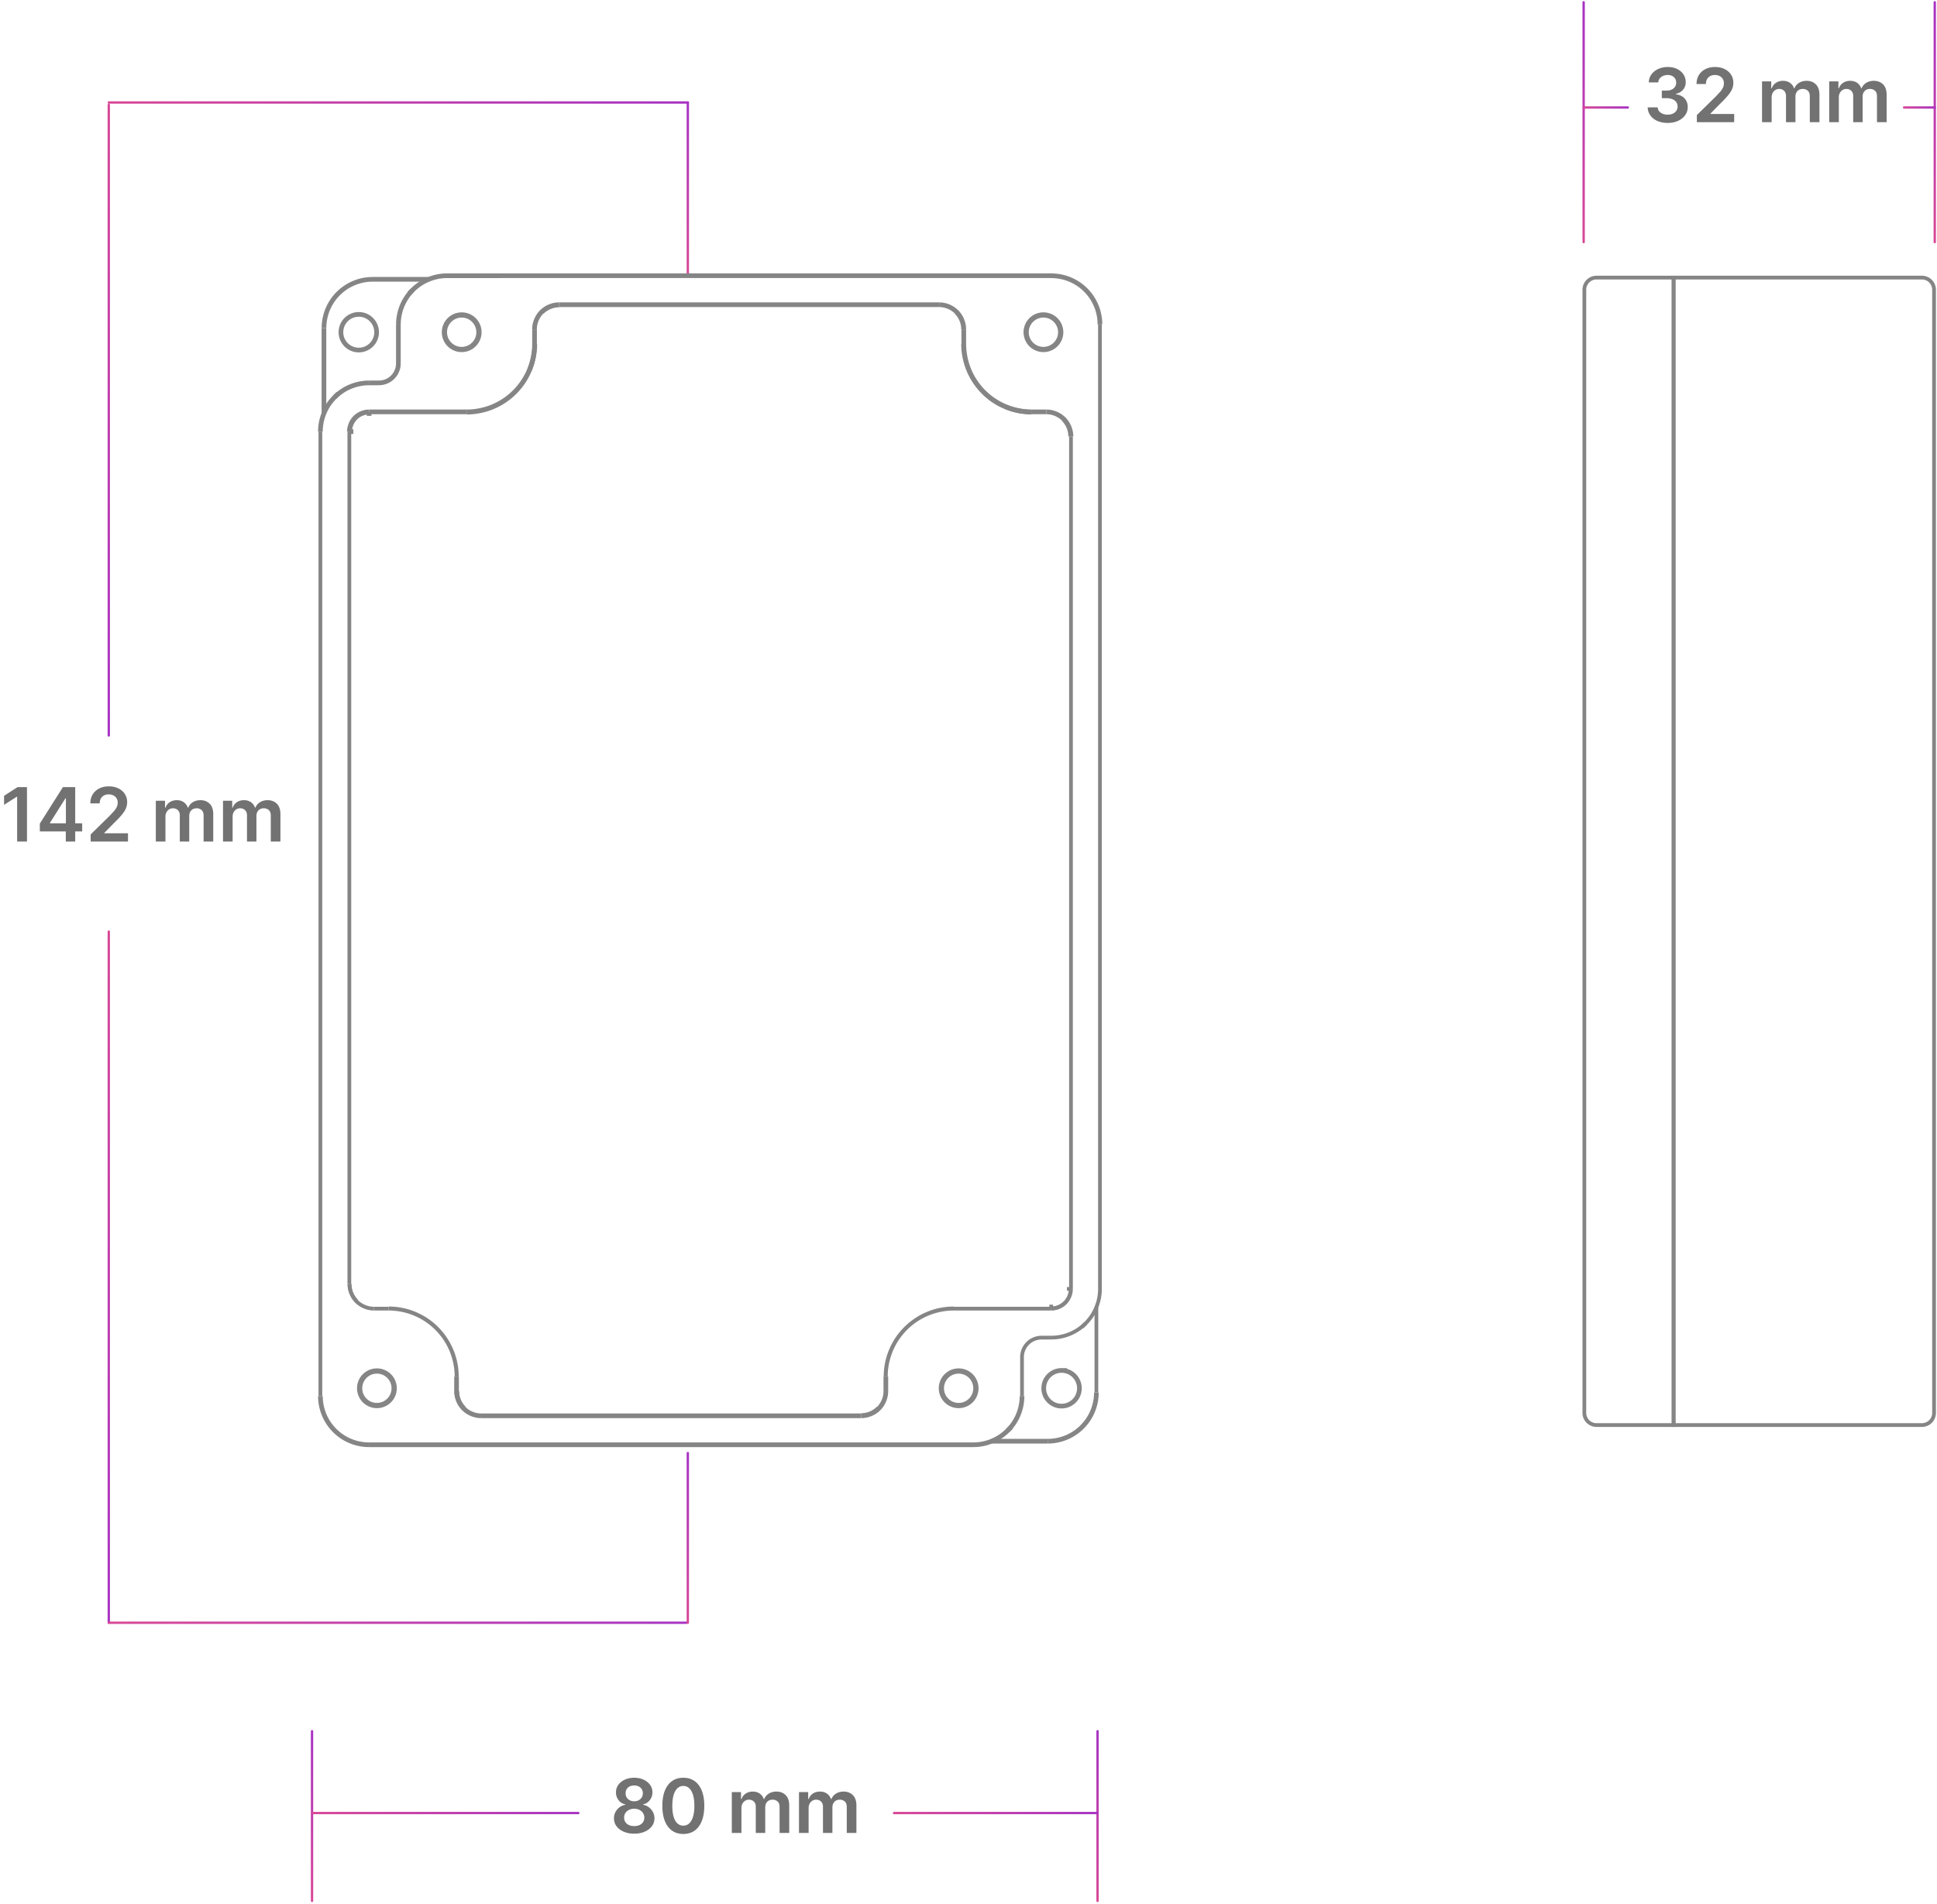 <svg xmlns="http://www.w3.org/2000/svg" width="414" height="407" fill="none" xmlns:v="https://vecta.io/nano"><style><![CDATA[.B{stroke-width:.8}]]></style><g stroke-linecap="round" stroke-width=".5"><path transform="matrix(0 -1 -1 0 146.76 58.945)" stroke="url(#A)" d="M 0.25 -0.25 L 37.029 -0.25"/><path stroke="url(#B)" d="M 413.522 51.761 L 413.522 0.481"/><path transform="matrix(0 -1 -1 0 338.229 52.011)" stroke="url(#C)" d="M 0.25 -0.25 L 51.53 -0.25"/><use href="#O" transform="matrix(0 -1 -1 0 66.439 406.631)" stroke="url(#D)"/><use href="#O" transform="matrix(0 -1 -1 0 234.333 406.631)" stroke="url(#E)"/><path stroke="url(#F)" d="M 23.25 21.91 L 147.009 21.91"/><path stroke="url(#G)" d="M 406.963 22.981 L 413.522 22.981"/><path stroke="url(#H)" d="M 191.079 387.601 L 234.518 387.601"/><path stroke="url(#I)" d="M 338.479 22.981 L 347.917 22.981"/><path stroke="url(#J)" d="M 66.689 387.601 L 123.608 387.601"/><path stroke="url(#K)" d="M 23.25 22.41 L 23.25 157.228"/><path stroke="url(#L)" d="M 23.25 199.158 L 23.25 346.917"/><path stroke="url(#M)" d="M 23.25 346.917 L 146.698 346.917"/><path transform="matrix(0 -1 -1 0 146.759 347.167)" stroke="url(#N)" d="M 0.25 -0.25 L 36.535 -0.25"/></g><path d="M5.767 168.271v11.637H3.659v-9.585h-.068l-2.722 1.738v-1.932l2.892-1.858h2.006zm2.744 9.478v-1.676l4.938-7.802h1.398v2.387h-.852l-3.324 5.267v.091h6.892v1.733H8.511zm5.551 2.159v-2.671l.023-.75v-8.216h1.989v11.637h-2.011zm5.315 0v-1.523l4.04-3.96.966-1.04a3.82 3.82 0 0 0 .58-.881 2.17 2.17 0 0 0 .193-.909c0-.367-.083-.682-.25-.943s-.396-.47-.687-.614a2.23 2.23 0 0 0-.994-.215c-.383 0-.718.079-1.006.238a1.67 1.67 0 0 0-.671.665c-.16.288-.233.631-.233 1.028H19.31c0-.738.169-1.38.506-1.926s.801-.968 1.392-1.267 1.276-.449 2.045-.449c.78 0 1.466.146 2.057.438s1.049.691 1.375 1.199a3.15 3.15 0 0 1 .494 1.738c0 .436-.083.864-.25 1.284s-.46.887-.881 1.398-1.002 1.131-1.756 1.858l-2.006 2.04v.079h5.068v1.762h-7.977zm13.929 0v-8.727h1.966v1.482h.102c.182-.5.483-.89.903-1.17s.922-.426 1.506-.426c.591 0 1.089.144 1.494.432a2.3 2.3 0 0 1 .864 1.164h.091a2.39 2.39 0 0 1 .977-1.159c.462-.291 1.01-.437 1.642-.437.803 0 1.458.254 1.966.761s.761 1.248.761 2.222v5.858h-2.062v-5.54c0-.542-.144-.937-.432-1.187a1.54 1.54 0 0 0-1.057-.381c-.496 0-.884.155-1.165.466s-.415.706-.415 1.199v5.443H38.43v-5.625c0-.451-.136-.811-.409-1.08s-.621-.403-1.057-.403a1.5 1.5 0 0 0-.807.227c-.243.151-.436.358-.58.631s-.216.583-.216.943v5.307h-2.057zm14.359 0v-8.727h1.966v1.482h.102c.182-.5.483-.89.903-1.17s.922-.426 1.506-.426c.591 0 1.089.144 1.494.432a2.3 2.3 0 0 1 .864 1.164h.091a2.39 2.39 0 0 1 .977-1.159c.462-.291 1.009-.437 1.642-.437.803 0 1.458.254 1.966.761s.761 1.248.761 2.222v5.858h-2.062v-5.54c0-.542-.144-.937-.432-1.187a1.54 1.54 0 0 0-1.057-.381c-.496 0-.884.155-1.165.466s-.415.706-.415 1.199v5.443h-2.017v-5.625c0-.451-.136-.811-.409-1.08s-.621-.403-1.057-.403a1.5 1.5 0 0 0-.807.227c-.243.151-.436.358-.58.631s-.216.583-.216.943v5.307h-2.057zM356.428 26.28c-.818 0-1.545-.14-2.182-.421s-1.132-.67-1.5-1.17-.562-1.078-.585-1.733h2.136a1.41 1.41 0 0 0 .313.824c.189.231.441.411.756.54a2.76 2.76 0 0 0 1.056.193c.417 0 .786-.072 1.108-.216a1.79 1.79 0 0 0 .756-.614 1.51 1.51 0 0 0 .267-.903c.004-.352-.087-.663-.273-.932s-.454-.479-.807-.631-.768-.227-1.261-.227h-1.028v-1.625h1.028c.405 0 .76-.07 1.063-.21a1.72 1.72 0 0 0 .721-.591c.174-.258.26-.555.256-.892.004-.329-.07-.616-.222-.858a1.5 1.5 0 0 0-.63-.574c-.272-.137-.586-.205-.949-.205a2.5 2.5 0 0 0-.989.193 1.8 1.8 0 0 0-.733.551c-.185.235-.284.515-.295.841h-2.029a2.95 2.95 0 0 1 .563-1.716c.363-.496.848-.883 1.454-1.159s1.286-.421 2.04-.421c.777 0 1.451.146 2.023.438s1.021.676 1.335 1.165.472 1.028.472 1.619c.003.655-.19 1.205-.58 1.648s-.894.733-1.523.869v.091c.819.114 1.445.417 1.881.909s.657 1.097.653 1.824a2.92 2.92 0 0 1-.556 1.75c-.368.511-.875.913-1.523 1.205s-1.383.438-2.216.438zm6.246-.159v-1.523l4.04-3.96.965-1.04c.258-.303.451-.597.58-.881a2.17 2.17 0 0 0 .193-.909c0-.367-.083-.682-.25-.943s-.396-.47-.687-.614-.623-.216-.995-.216c-.382 0-.717.08-1.005.239a1.64 1.64 0 0 0-.671.665c-.155.288-.233.631-.233 1.028h-2.005c0-.739.168-1.381.505-1.926a3.41 3.41 0 0 1 1.392-1.267c.595-.299 1.277-.449 2.046-.449.78 0 1.466.146 2.057.438a3.36 3.36 0 0 1 1.375 1.199c.329.508.494 1.087.494 1.739a3.45 3.45 0 0 1-.25 1.284c-.167.421-.46.886-.881 1.398s-1.002 1.131-1.755 1.858l-2.006 2.04v.079h5.068v1.761h-7.977zm13.929 0v-8.727h1.966v1.483h.102c.182-.5.483-.89.903-1.171s.923-.426 1.506-.426c.591 0 1.089.144 1.494.432a2.26 2.26 0 0 1 .864 1.165h.091c.193-.485.519-.871.977-1.159s1.01-.437 1.642-.437c.803 0 1.459.254 1.966.761s.761 1.248.761 2.222v5.858h-2.062v-5.54c0-.542-.144-.937-.432-1.187a1.56 1.56 0 0 0-1.057-.381c-.496 0-.884.155-1.164.466s-.415.707-.415 1.199v5.443h-2.017v-5.625c0-.451-.137-.811-.409-1.08s-.622-.403-1.057-.403a1.49 1.49 0 0 0-.807.227 1.59 1.59 0 0 0-.58.631 1.98 1.98 0 0 0-.215.943v5.307h-2.057zm14.359 0v-8.727h1.966v1.483h.102c.182-.5.483-.89.904-1.171s.922-.426 1.505-.426c.591 0 1.089.144 1.495.432s.697.672.863 1.165h.091a2.38 2.38 0 0 1 .978-1.159c.462-.292 1.009-.437 1.642-.437.803 0 1.458.254 1.965.761s.762 1.248.762 2.222v5.858h-2.063v-5.54c0-.542-.144-.937-.431-1.187a1.56 1.56 0 0 0-1.057-.381c-.497 0-.885.155-1.165.466s-.415.707-.415 1.199v5.443h-2.017v-5.625c0-.451-.136-.811-.409-1.08s-.621-.403-1.057-.403a1.5 1.5 0 0 0-.807.227 1.6 1.6 0 0 0-.579.631c-.144.273-.216.583-.216.943v5.307h-2.057zM135.556 392.01c-.845 0-1.595-.142-2.25-.426s-1.163-.672-1.534-1.165-.549-1.058-.545-1.687a2.79 2.79 0 0 1 .318-1.347 3 3 0 0 1 .875-1.023 2.83 2.83 0 0 1 1.238-.528v-.08c-.598-.132-1.083-.437-1.454-.914a2.64 2.64 0 0 1-.546-1.665 2.65 2.65 0 0 1 .5-1.602c.338-.47.8-.839 1.387-1.108s1.257-.409 2.011-.409c.746 0 1.411.136 1.995.409s1.049.638 1.386 1.108.511 1.003.511 1.602a2.63 2.63 0 0 1-.562 1.665c-.371.477-.851.782-1.438.914v.08a2.75 2.75 0 0 1 1.228.528 3.01 3.01 0 0 1 .875 1.023c.219.409.329.858.329 1.347 0 .629-.186 1.191-.557 1.687s-.882.881-1.534 1.165-1.392.426-2.233.426zm0-1.625c.436 0 .815-.074 1.137-.221a1.74 1.74 0 0 0 .75-.637c.178-.273.269-.587.272-.943a1.76 1.76 0 0 0-.289-.983c-.186-.288-.442-.513-.768-.676s-.689-.244-1.102-.244-.788.081-1.113.244a1.94 1.94 0 0 0-.773.676c-.186.284-.277.612-.273.983-.004.356.083.67.261.943a1.79 1.79 0 0 0 .75.631c.326.151.709.227 1.148.227zm0-5.301c.356 0 .671-.072.943-.216s.495-.345.654-.602.24-.555.244-.892c-.004-.334-.083-.625-.239-.875s-.371-.449-.647-.585-.595-.211-.955-.211c-.367 0-.691.07-.971.211a1.53 1.53 0 0 0-.648.585 1.61 1.61 0 0 0-.222.875 1.65 1.65 0 0 0 .228.892c.159.254.376.454.653.602a2.07 2.07 0 0 0 .96.216zm10.493 6.989c-.936 0-1.739-.237-2.409-.711s-1.18-1.164-1.54-2.062-.534-1.987-.534-3.256.184-2.348.54-3.238.873-1.576 1.54-2.046 1.471-.704 2.403-.704 1.733.234 2.404.704 1.183 1.152 1.539 2.046.54 1.973.54 3.238c0 1.273-.18 2.36-.54 3.262s-.869 1.583-1.539 2.056-1.468.711-2.404.711zm0-1.779c.727 0 1.301-.358 1.722-1.074s.636-1.778.636-3.176c0-.924-.097-1.701-.29-2.329s-.466-1.103-.818-1.421a1.79 1.79 0 0 0-1.25-.483c-.723 0-1.295.36-1.716 1.08s-.632 1.767-.636 3.153c-.004.928.089 1.709.278 2.341s.466 1.11.818 1.432a1.81 1.81 0 0 0 1.256.477zm10.362 1.557v-8.727h1.966v1.483h.102c.182-.5.483-.89.904-1.171s.922-.426 1.506-.426c.59 0 1.089.144 1.494.432s.697.672.864 1.165h.09c.194-.485.519-.871.978-1.159s1.009-.438 1.642-.438c.803 0 1.458.254 1.966.762s.761 1.248.761 2.221v5.858h-2.062v-5.54c0-.541-.144-.937-.432-1.187a1.54 1.54 0 0 0-1.057-.381c-.496 0-.885.155-1.165.466s-.415.706-.415 1.199v5.443h-2.017v-5.625c0-.451-.136-.811-.409-1.079s-.621-.404-1.057-.404c-.295 0-.564.076-.806.227a1.61 1.61 0 0 0-.58.631c-.144.273-.216.583-.216.943v5.307h-2.057zm14.36 0v-8.727h1.966v1.483h.102c.182-.5.483-.89.903-1.171s.923-.426 1.506-.426c.591 0 1.089.144 1.494.432s.697.672.864 1.165h.091c.193-.485.519-.871.977-1.159s1.01-.438 1.642-.438c.803 0 1.458.254 1.966.762s.761 1.248.761 2.221v5.858h-2.062v-5.54c0-.541-.144-.937-.432-1.187a1.54 1.54 0 0 0-1.057-.381c-.496 0-.884.155-1.164.466s-.415.706-.415 1.199v5.443h-2.017v-5.625c0-.451-.137-.811-.409-1.079s-.622-.404-1.057-.404c-.296 0-.565.076-.807.227a1.59 1.59 0 0 0-.58.631c-.144.269-.215.583-.215.943v5.307h-2.057z" fill="#727272"/><g stroke="#858585"><path d="M72.288 84.144l-.762.763m16.671-22.911l-.762.764m127.953 243.059l.762-.764"/><path d="M231.279 283.673l.766-.764" class="B"/><path d="M205.989 70.4h-.062m.062 3.126V70.4m0 3.126h-.062M119.5 65.14v.063m81.228-.063h-81.226m81.226 0v.063m28.175 28.107h-.062"/><path d="M228.903 275.545V93.31m0 182.234h-.062m.001 0h-.8" class="B"/><path d="M189.334 294.287h-.062m.062 3.128v-3.128m0 3.129h-.062"/><g class="B"><path d="M83.058 279.775v-.063m-3.129.055h3.128"/><path d="M79.93 279.775v-.063"/></g><path d="M97.577 297.416h.062m-.06-3.126v3.126"/><path d="M97.577 294.29h.062"/><path d="M74.664 274.507h.062m-.059-182.235v182.235" class="B"/><path d="M74.664 92.272h.062m-.005 0h.8M184.07 302.684v-.062m-81.225.054h81.225m-81.228.008v-.062"/><g class="B"><path d="M224.676 278.913v.8m0 .061v-.063m-20.827.056h20.827"/><path d="M203.855 279.774v-.063"/></g><path d="M78.892 88.905v-.8m0-.056v.063m20.838-.063H78.903m20.827 0v.063m87.978 213.021l.04-.036m-3.675 1.58l.371-.014.366-.041.367-.067.362-.094.354-.118.35-.143.338-.167.329-.191.312-.213.296-.235.275-.257.258-.277.233-.296.217-.312.187-.327.171-.339.142-.349.116-.357.096-.362.067-.366.041-.369.013-.367m-5.263 5.205l.329-.011.324-.031.317-.05.312-.069.309-.088.295-.105.288-.122.279-.137.267-.153.254-.166.241-.179.229-.192.217-.202"/><g class="B"><path d="M190.392 288.709l.208-.486.229-.478m-.001.001l.245-.462.259-.452.27-.441.292-.431.3-.42.321-.407.329-.396.345-.382.354-.37m.005.001l.409-.392.42-.376.442-.362.454-.344.466-.327.484-.31.491-.291.508-.272.517-.252.533-.232m-.007-.003l.512-.201.525-.184.533-.165.55-.145.558-.125.567-.105.575-.082.583-.059.591-.036.596-.012m-14.525 14.578l.017-.63.041-.63.067-.63.096-.626.125-.622.15-.616.179-.61.204-.602.229-.591.254-.581.279-.568.304-.555.329-.542.355-.526.374-.51.396-.494.417-.475.433-.457.458-.438.475-.417.491-.395.513-.375.525-.352.541-.328.554-.306.567-.281.583-.255.591-.23.6-.204.612-.178.617-.151.625-.124.629-.097.629-.07.633-.042.633-.014m-14.581 14.521l.012-.541.029-.536.05-.53.067-.525.083-.517.104-.51.121-.502.138-.493.154-.485.17-.474.184-.465m38.456-13.166l-.017.356-.05.356-.079.352-.108.347-.138.338-.166.326-.196.31-.108.152-.117.145-.117.136-.133.138m-2.93 1.266l.321-.013.325-.04.325-.065.316-.09.313-.115.304-.138.291-.161.279-.183.263-.205.246-.226.225-.245.204-.264.183-.279.162-.292.138-.303.117-.312.091-.319.063-.323.041-.324.013-.325"/><path d="M224.684 279.711l.325-.013.325-.038.321-.064.316-.089.304-.113.296-.136.283-.159.271-.179.254-.201.242-.22"/></g><path d="M227.347 89.666l-.04-.037m-3.667-1.58v.063m5.263 5.198l-.013-.367-.041-.368-.067-.366-.096-.362-.116-.357-.142-.349-.171-.338-.187-.327-.213-.312-.237-.296-.254-.277-.279-.257-.296-.235-.312-.213-.325-.191-.342-.168-.35-.144-.354-.119-.362-.093-.367-.068-.371-.041-.366-.014m5.2 5.261l-.009-.328-.033-.324-.05-.319-.071-.313-.087-.305-.104-.297-.121-.287-.138-.277-.154-.267-.166-.255-.179-.243-.192-.23-.2-.217m-12.394-2.652l-.487-.212-.479-.23m-.009-.001l-.463-.242-.45-.258-.441-.274-.433-.289-.421-.303-.404-.317-.396-.331-.383-.344-.371-.357m.011.001l-.392-.407-.379-.423-.358-.439-.346-.453-.325-.468-.312-.482-.292-.495-.27-.507-.255-.519-.229-.529m-.002.001l-.204-.513-.183-.525-.163-.537-.145-.547-.125-.557-.105-.567-.083-.575-.058-.583-.038-.59-.012-.596m14.572 14.521l-.633-.014-.629-.042-.629-.069-.625-.097-.625-.123-.616-.15-.608-.177-.6-.203-.592-.23-.583-.255-.566-.28-.558-.305-.542-.329-.525-.352-.508-.374-.496-.396-.474-.416-.459-.437-.437-.456-.417-.475-.395-.492-.375-.51-.35-.525-.329-.541-.304-.555-.283-.568-.255-.581-.229-.592-.204-.602-.179-.611-.15-.618-.125-.624-.096-.628-.07-.631-.042-.632-.017-.631m14.525 14.522v.063"/><path d="M220.514 88.104l-.541-.01-.538-.03-.529-.049-.525-.067-.516-.086-.512-.104-.5-.121-.496-.137-.483-.153-.475-.168-.462-.183m-10.502-20.241l-.039-.036m1.593 3.682l-.012-.367-.042-.367-.067-.366-.091-.362-.121-.357-.142-.349-.166-.339-.192-.326-.212-.312-.238-.296-.254-.277-.279-.257-.296-.235-.312-.214-.325-.191-.342-.167-.345-.143-.358-.119-.363-.093-.366-.067-.367-.041-.371-.014m5.217 5.259l-.008-.328-.033-.324-.05-.319-.067-.313-.087-.305-.109-.297-.121-.287-.137-.277-.15-.267-.167-.255-.179-.242-.191-.23-.204-.217m-88.604-.04l-.013.015-.013.015m-1.575 3.67h.062m5.201-5.26l-.367.014-.367.041-.366.067-.363.093-.358.118-.35.143-.337.167-.325.19-.312.213-.296.235-.279.257-.254.277-.238.296-.212.312-.192.327-.166.339-.146.349-.117.357-.096.362-.066.367-.042.368-.012.367m1.599-3.701l.146-.138.154-.132.158-.13.167-.123.346-.223.358-.196.371-.168.383-.139.391-.11.392-.079.4-.048.396-.016m-6.318 13.909l-.212.487-.229.478m0 .001l-.242.462-.258.452-.275.442-.287.431-.304.419-.317.408-.333.395-.342.383-.358.37m.001-.002l-.408.392-.421.376-.437.361-.454.344-.471.327-.479.309-.495.291-.509.272-.516.252-.529.232m.006.002l-.512.202-.525.184-.538.165-.545.145-.558.125-.567.104-.575.082-.583.06-.591.036-.596.012m14.528-14.577l-.012.63-.042.63-.07.629-.096.627-.125.622-.15.617-.175.61-.204.602-.229.592-.254.581-.284.568-.304.555-.329.541-.35.526-.375.51-.395.494-.417.476-.437.457-.458.437-.475.417-.492.396-.508.374-.525.352-.541.329-.554.305-.571.281-.579.256-.592.23-.604.204-.612.178-.616.151-.625.125-.629.097-.629.07-.633.042-.629.014m14.506-14.525h.062"/><path d="M114.299 73.527l-.008.541-.03.536-.05.531-.066.524-.088.517-.104.51-.121.502-.137.493-.154.484-.167.475-.183.465m-38.46 13.167l.017-.356.05-.356.079-.353.108-.347.142-.338.166-.325.196-.31.108-.151.117-.146.117-.136.133-.138m2.928-1.267l-.325.013-.325.04-.321.065-.321.09-.308.115-.304.138-.291.161-.279.183-.267.205-.246.226-.225.245-.204.264-.183.279-.162.292-.137.304-.112.312-.092.319-.067.323-.037.325-.017.324m4.223-4.167l-.329.013-.325.039-.321.064-.312.089-.308.113-.296.136-.283.159-.271.18-.254.2-.237.22"/><g class="B"><path d="M76.228 278.167l.025.03"/><path d="M74.669 274.507l.017.367.037.367.071.366.092.362.117.357.146.349.167.338.192.327.212.312.233.296.258.277.275.257.296.235.312.214.329.19.337.168.35.143.358.119.362.094.367.068.367.04.367.014"/><path d="M74.73 274.507l.013.327.029.324.05.319.071.313.087.305.104.297.121.287.142.278.15.266.167.255.179.243.192.23.204.216"/></g><path d="M97.581 297.416l.012.367.042.368.067.366.096.362.117.357.146.348.167.339.187.327.217.312.233.295.258.278.275.256.296.236.313.213.329.191.337.168.35.143.354.119.367.093.366.068.367.041.366.014"/><path d="M97.634 297.416l.012.329.029.325.05.32.071.313.087.307.108.297.121.289.138.278.154.267.167.255.183.244.192.229.204.217"/><path d="M88.639 280.822l.487.212.475.229m.007 0l.462.242.454.259.442.273.429.289.421.303.408.318.396.33.383.345.367.356m-.005 0l.391.407.379.424.362.438.342.453.329.468.308.482.291.494.271.507.254.519.233.529m.003 0l.2.512.183.525.167.537.146.547.125.557.104.567.079.575.063.583.033.591.013.596m-14.583-14.522l.629.014.629.041.629.07.629.096.621.124.617.15.608.177.604.204.591.229.579.255.571.281.554.305.542.328.525.352.512.374.491.396.475.417.458.437.437.456.417.475.396.492.375.51.354.525.329.541.304.555.279.568.258.581.229.592.204.602.175.611.154.619.125.623.096.628.071.631.042.631.012.632m-14.516-14.577l.541.01.533.029.533.05.525.067.516.087.508.103.504.121.492.137.483.154.475.168.467.183" class="B"/><path d="M223.64 88.049h-3.124M114.251 70.4v3.127"/><path d="M235.096 275.542V69.358M224.678 285.96l.588-.017.587-.05.583-.083.579-.116.571-.148.562-.18.55-.212.537-.243.521-.272.508-.302.488-.33.466-.357.45-.383.425-.407.404-.431.375-.453.35-.473.325-.493.295-.511.267-.525.233-.54.204-.553.175-.563.142-.573.108-.579.075-.584.042-.588.008-.453m-10.42 10.42h-2.078m.005 0l-.188.005-.183.012-.188.021-.183.029-.183.037-.179.046-.179.053-.175.062-.175.069-.171.076-.163.085-.162.091-.158.099-.154.106-.15.113-.142.119-.137.125-.134.132-.125.137-.12.143-.113.148-.108.153-.1.157-.092.162-.083.166-.079.169-.071.173-.063.175-.054.179-.046.18-.037.182-.029.185-.021.184-.017.187-.004.205m.002-.002v8.327" class="B"/><path d="M208.021 308.87l.588-.017.587-.05.583-.083.579-.116.571-.148.562-.181.55-.212.537-.242.521-.273.508-.301.487-.33.467-.357.45-.383.425-.407.404-.431.375-.453.35-.474.324-.493.296-.51.267-.525.233-.541.204-.552.175-.564.142-.572.108-.579.075-.584.042-.588.008-.453M78.897 308.87h129.124M68.478 298.459l.017.588.05.588.083.583.117.577.15.57.179.561.212.55.242.537.271.522.304.506.329.488.358.469.379.447.408.426.433.402.45.376.475.35.492.324.512.294.525.266.542.235.55.204.567.173.571.141.579.108.583.075.587.042.45.01"/><path d="M68.474 92.273v206.185" class="B"/><path d="M78.892 81.855l-.587.017-.587.05-.583.083-.579.116-.571.149-.558.18-.55.212-.537.243-.525.272-.504.302-.487.33-.471.357-.45.383-.425.407-.4.431-.379.453-.35.474-.325.493-.291.51-.267.526-.237.54-.204.552-.171.564-.142.572-.108.579-.075.584-.042.588-.013.453m10.43-10.42h2.079m-.002 0l.187-.004.187-.013.183-.021.183-.029.183-.037.183-.045.175-.054.179-.061.171-.069.171-.077.167-.084.162-.092.158-.099.154-.106.146-.112.146-.119.137-.125.129-.132.129-.137.117-.143.117-.148.104-.153.1-.157.092-.162.087-.166.075-.169.071-.172.063-.176.054-.178.046-.181.037-.182.033-.184.021-.185.013-.186.004-.206m.001 0v-8.327m10.419-10.419l-.587.017-.587.05-.583.083-.579.116-.571.149-.558.18-.55.212-.537.243-.525.272-.504.302-.487.33-.471.357-.45.383-.425.407-.4.431-.379.453-.35.474-.325.493-.292.51-.267.526-.237.54-.204.552-.171.564-.142.572-.108.579-.075.584-.042.588-.012.453m139.544-10.42H95.563m139.533 10.412l-.016-.589-.05-.587-.084-.583-.116-.578-.146-.57-.179-.561-.213-.55-.245-.536-.271-.522-.3-.506-.333-.488-.354-.469-.384-.448-.408-.425-.429-.402-.454-.377-.475-.35-.491-.323-.508-.295-.53-.265-.537-.235-.554-.204-.562-.173-.571-.14-.583-.108-.583-.075-.587-.042-.446-.01"/><use href="#P"/><use href="#P" x="-124.338"/><use href="#P" x="-142.46" y="225.765"/><use href="#P" x="-18.122" y="225.765"/><use href="#Q"/><use href="#Q" x="124.337"/><path d="M219.38 71.025c0 2.006 1.626 3.633 3.632 3.633s3.633-1.626 3.633-3.633-1.626-3.633-3.633-3.633a3.63 3.63 0 0 0-3.632 3.633zm-124.337 0c0 2.006 1.626 3.633 3.633 3.633s3.633-1.626 3.633-3.633-1.627-3.633-3.633-3.633-3.633 1.626-3.633 3.633zM79.655 59.71l-.587.017-.587.05-.583.083-.579.116-.571.148-.558.18-.55.212-.537.242-.525.272-.504.302-.487.33-.471.357-.446.382-.425.408-.404.431-.375.453-.35.474-.325.492-.296.51-.262.526-.237.54-.204.552-.171.563-.142.572-.108.579-.075.584-.042.587-.013.448m3.629.905c0 2.105 1.707 3.812 3.812 3.812s3.812-1.707 3.812-3.812-1.707-3.812-3.812-3.812-3.812 1.707-3.812 3.812z"/><path d="M79.654 59.71h11.992m-22.41 28.649V70.12M223.92 308.108l.591-.017.588-.05.583-.083.575-.116.57-.148.563-.181.55-.211.537-.243.521-.272.504-.302.491-.329.467-.357.449-.383.425-.408.4-.43.379-.453.35-.474.321-.492.296-.51.266-.526.234-.54.204-.553.175-.563.141-.572.109-.579.074-.585.042-.587.008-.448m-11.252-.905c0 2.105 1.706 3.812 3.811 3.812s3.812-1.707 3.812-3.812-1.706-3.812-3.812-3.812a3.81 3.81 0 0 0-3.811 3.812z"/><path d="M223.915 308.107h-11.988"/><g class="B"><path d="M234.333 279.455v18.239M410.772 59.345a2.6 2.6 0 0 1 2.6 2.6v240.11a2.6 2.6 0 0 1-2.6 2.601h-53.069V59.345h53.069z"/><path d="M341.229 59.345a2.6 2.6 0 0 0-2.6 2.6v240.11a2.6 2.6 0 0 0 2.6 2.601h16.475V59.345h-16.475z"/></g></g><defs><linearGradient id="A" x1="0" y1=".5" x2="37.279" y2=".5" href="#R"><stop stop-color="#d84896"/><stop offset="1" stop-color="#a733c3"/></linearGradient><linearGradient id="B" x1="414.272" y1="52.011" x2="414.272" y2=".231" href="#R"><stop stop-color="#d84896"/><stop offset="1" stop-color="#a733c3"/></linearGradient><linearGradient id="C" x1="0" y1=".5" x2="51.78" y2=".5" href="#R"><stop stop-color="#d84896"/><stop offset="1" stop-color="#a733c3"/></linearGradient><linearGradient id="D" x1="0" y1=".5" x2="36.78" y2=".5" href="#R"><stop stop-color="#d84896"/><stop offset="1" stop-color="#a733c3"/></linearGradient><linearGradient id="E" x1="0" y1="0.5" x2="36.78" y2="0.5" href="#R"><stop stop-color="#d84896"/><stop offset="1" stop-color="#a733c3"/></linearGradient><linearGradient id="F" x1="23" y1="22.66" x2="147.259" y2="22.66" href="#R"><stop stop-color="#d84896"/><stop offset="1" stop-color="#a733c3"/></linearGradient><linearGradient id="G" x1="406.713" y1="23.731" x2="413.772" y2="23.731" href="#R"><stop stop-color="#d84896"/><stop offset="1" stop-color="#a733c3"/></linearGradient><linearGradient id="H" x1="190.829" y1="388.351" x2="234.768" y2="388.351" href="#R"><stop stop-color="#d84896"/><stop offset="1" stop-color="#a733c3"/></linearGradient><linearGradient id="I" x1="338.229" y1="23.731" x2="348.167" y2="23.731" href="#R"><stop stop-color="#d84896"/><stop offset="1" stop-color="#a733c3"/></linearGradient><linearGradient id="J" x1="66.439" y1="388.351" x2="123.858" y2="388.351" href="#R"><stop stop-color="#d84896"/><stop offset="1" stop-color="#a733c3"/></linearGradient><linearGradient id="K" x1="22.5" y1="22.16" x2="22.5" y2="157.478" href="#R"><stop stop-color="#d84896"/><stop offset="1" stop-color="#a733c3"/></linearGradient><linearGradient id="L" x1="22.5" y1="198.908" x2="22.5" y2="347.167" href="#R"><stop stop-color="#d84896"/><stop offset="1" stop-color="#a733c3"/></linearGradient><linearGradient id="M" x1="23" y1="347.667" x2="146.948" y2="347.667" href="#R"><stop stop-color="#d84896"/><stop offset="1" stop-color="#a733c3"/></linearGradient><linearGradient id="N" x1="0" y1=".5" x2="36.785" y2=".5" href="#R"><stop stop-color="#d84896"/><stop offset="1" stop-color="#a733c3"/></linearGradient><path id="O" d="M 0.25 -0.25 L 36.53 -0.25"/><path id="P" d="M219.269 71.025a3.75 3.75 0 0 0 3.749 3.749 3.75 3.75 0 0 0 3.749-3.749 3.75 3.75 0 0 0-3.749-3.749 3.75 3.75 0 0 0-3.749 3.749z"/><path id="Q" d="M76.921 296.79c0 2.006 1.626 3.632 3.632 3.632s3.633-1.626 3.633-3.632-1.626-3.633-3.633-3.633-3.632 1.627-3.632 3.633z"/><linearGradient id="R" gradientUnits="userSpaceOnUse"/></defs></svg>
